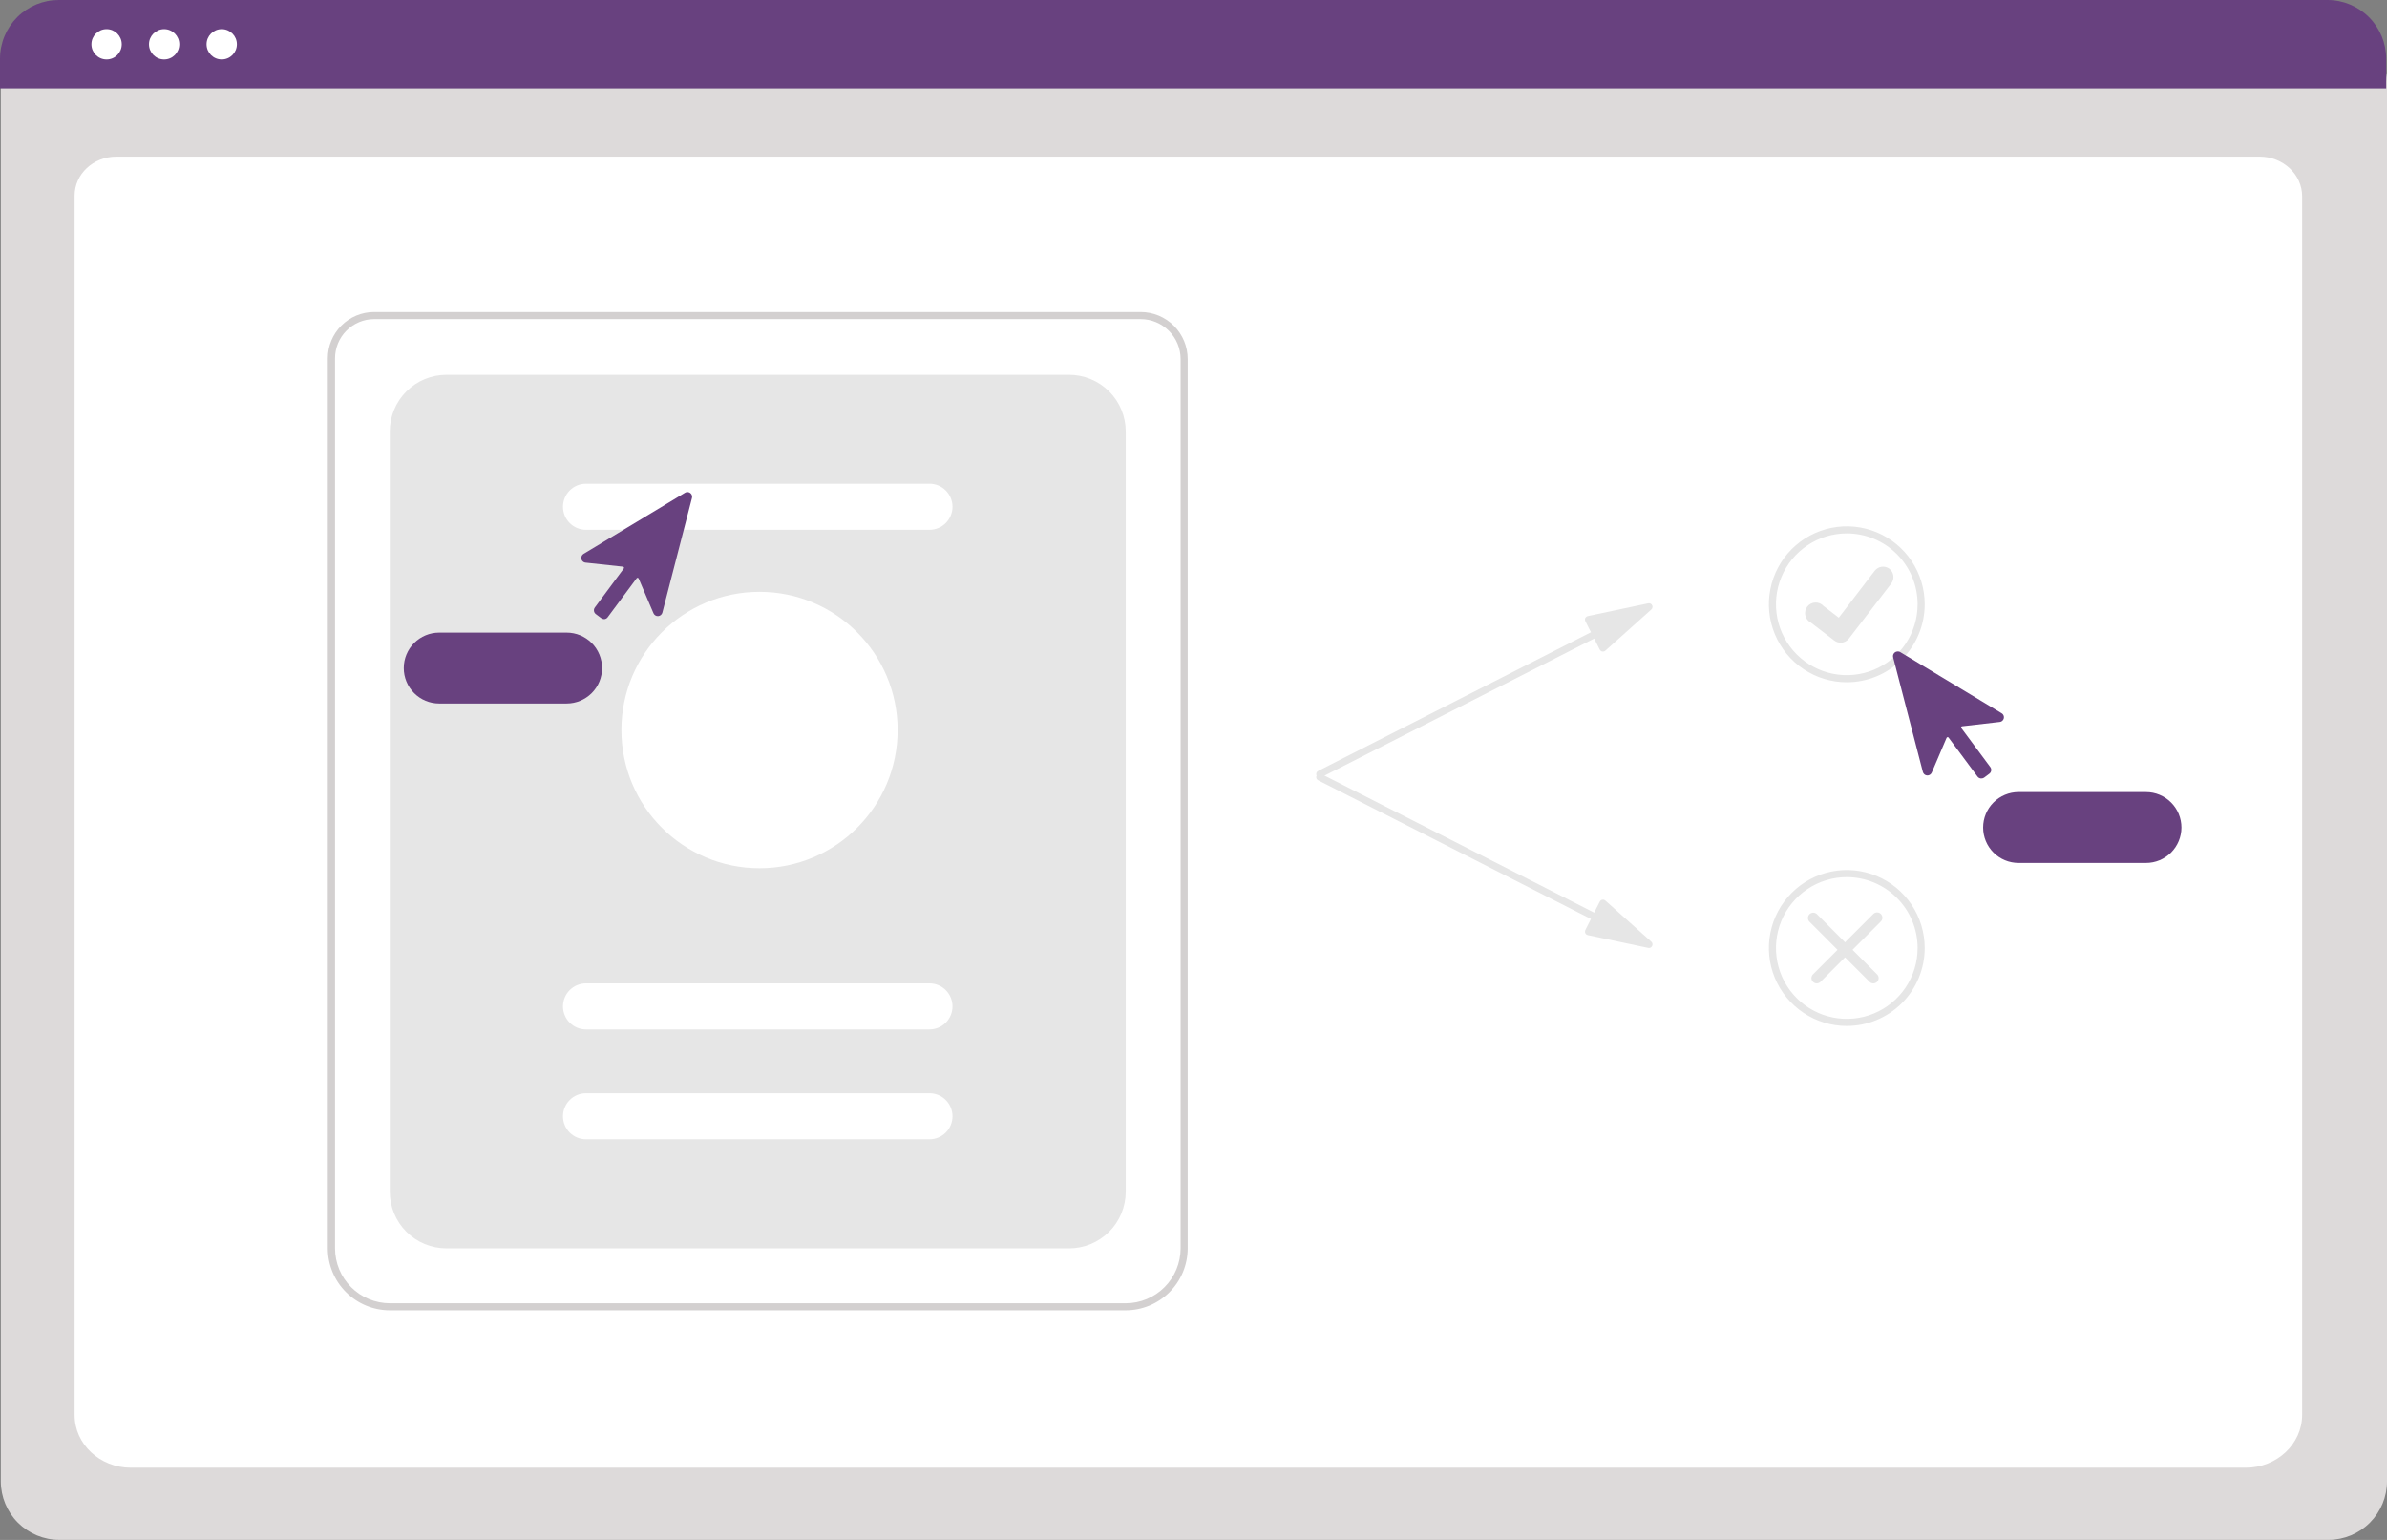 <svg width="310" height="200" viewBox="0 0 310 200" fill="none" xmlns="http://www.w3.org/2000/svg">
<rect x="0" y="0" width="310" height="200" fill="#808080" stroke="none"/>
<g clip-path="url(#clip0)">
<path d="M302.43 199.995H7.694C5.682 199.993 3.754 199.192 2.331 197.769C0.908 196.345 0.108 194.415 0.106 192.401V10.535C0.105 9.058 0.69 7.64 1.732 6.594C2.775 5.548 4.19 4.959 5.666 4.957H304.343C305.843 4.959 307.28 5.556 308.34 6.618C309.401 7.679 309.998 9.117 310 10.618V192.401C309.998 194.412 309.2 196.339 307.781 197.762C306.363 199.185 304.439 199.988 302.43 199.995Z" fill="#DDDADA"/>
<path d="M291.659 190.625H16.993C12.964 190.625 9.69 187.555 9.69 183.781V25.406C9.69 22.607 12.118 20.343 15.103 20.343H293.462C296.498 20.343 298.981 22.644 298.981 25.502V183.781C298.963 187.555 295.688 190.625 291.659 190.625Z" fill="white"/>
<path d="M309.894 11.483H0V7.617C0.001 6.615 0.2 5.623 0.584 4.697C0.969 3.772 1.532 2.931 2.242 2.224C2.951 1.516 3.793 0.956 4.719 0.574C5.645 0.193 6.637 -0.002 7.639 -2.7355e-05H302.278C304.297 0.001 306.233 0.804 307.661 2.232C309.088 3.66 309.892 5.597 309.894 7.617V11.483Z" fill="#68417F"/>
<path d="M13.843 7.723C14.93 7.723 15.811 6.841 15.811 5.753C15.811 4.665 14.93 3.783 13.843 3.783C12.756 3.783 11.874 4.665 11.874 5.753C11.874 6.841 12.756 7.723 13.843 7.723Z" fill="white"/>
<path d="M21.316 7.723C22.403 7.723 23.284 6.841 23.284 5.753C23.284 4.665 22.403 3.783 21.316 3.783C20.229 3.783 19.348 4.665 19.348 5.753C19.348 6.841 20.229 7.723 21.316 7.723Z" fill="white"/>
<path d="M28.794 7.723C29.881 7.723 30.762 6.841 30.762 5.753C30.762 4.665 29.881 3.783 28.794 3.783C27.707 3.783 26.826 4.665 26.826 5.753C26.826 6.841 27.707 7.723 28.794 7.723Z" fill="white"/>
<path d="M146.2 170.185H50.62C48.487 170.183 46.441 169.333 44.932 167.823C43.423 166.314 42.575 164.266 42.572 162.131V46.54C42.572 44.947 43.203 43.418 44.328 42.29C45.452 41.161 46.977 40.525 48.569 40.52H148.136C148.939 40.52 149.733 40.678 150.475 40.986C151.217 41.293 151.89 41.744 152.458 42.312C153.025 42.88 153.476 43.554 153.783 44.296C154.09 45.038 154.248 45.834 154.248 46.637V162.159C154.238 164.289 153.386 166.329 151.878 167.833C150.37 169.337 148.329 170.183 146.2 170.185ZM48.569 41.441C47.224 41.45 45.938 41.992 44.99 42.947C44.042 43.902 43.51 45.194 43.511 46.54V162.136C43.513 164.027 44.265 165.84 45.601 167.177C46.937 168.515 48.749 169.267 50.639 169.269H146.2C148.09 169.267 149.901 168.515 151.238 167.177C152.574 165.84 153.326 164.027 153.328 162.136V46.637C153.327 45.259 152.78 43.938 151.806 42.964C150.833 41.99 149.513 41.442 148.136 41.441H48.569Z" fill="#D3D0D0"/>
<path d="M57.979 162.136H138.842C140.793 162.136 142.665 161.36 144.045 159.979C145.425 158.598 146.2 156.725 146.2 154.772V56.044C146.2 54.091 145.425 52.218 144.045 50.837C142.665 49.456 140.793 48.68 138.842 48.68H57.979C56.027 48.68 54.156 49.456 52.776 50.837C51.396 52.218 50.62 54.091 50.62 56.044V154.772C50.62 156.725 51.396 158.598 52.776 159.979C54.156 161.36 56.027 162.136 57.979 162.136Z" fill="#E6E6E6"/>
<path d="M120.713 68.807H76.103C75.31 68.807 74.55 68.492 73.989 67.931C73.429 67.37 73.114 66.609 73.114 65.815C73.114 65.022 73.429 64.261 73.989 63.7C74.55 63.139 75.31 62.824 76.103 62.824H120.713C121.505 62.824 122.266 63.139 122.826 63.7C123.387 64.261 123.702 65.022 123.702 65.815C123.702 66.609 123.387 67.37 122.826 67.931C122.266 68.492 121.505 68.807 120.713 68.807Z" fill="white"/>
<path d="M120.713 133.702H76.103C75.31 133.702 74.55 133.386 73.989 132.825C73.429 132.264 73.114 131.503 73.114 130.71C73.114 129.917 73.429 129.156 73.989 128.595C74.55 128.034 75.31 127.718 76.103 127.718H120.713C121.505 127.718 122.266 128.034 122.826 128.595C123.387 129.156 123.702 129.917 123.702 130.71C123.702 131.503 123.387 132.264 122.826 132.825C122.266 133.386 121.505 133.702 120.713 133.702Z" fill="white"/>
<path d="M120.713 147.969H76.103C75.31 147.969 74.55 147.654 73.989 147.093C73.429 146.532 73.114 145.771 73.114 144.978C73.114 144.184 73.429 143.423 73.989 142.862C74.55 142.301 75.31 141.986 76.103 141.986H120.713C121.505 141.986 122.266 142.301 122.826 142.862C123.387 143.423 123.702 144.184 123.702 144.978C123.702 145.771 123.387 146.532 122.826 147.093C122.266 147.654 121.505 147.969 120.713 147.969Z" fill="white"/>
<path d="M98.638 112.765C108.544 112.765 116.574 104.729 116.574 94.815C116.574 84.902 108.544 76.866 98.638 76.866C88.732 76.866 80.702 84.902 80.702 94.815C80.702 104.729 88.732 112.765 98.638 112.765Z" fill="white"/>
<path d="M214.02 78.366L206.202 80.018C206.143 80.031 206.087 80.055 206.037 80.09C205.987 80.124 205.944 80.168 205.911 80.219C205.878 80.269 205.856 80.326 205.845 80.386C205.834 80.446 205.835 80.507 205.848 80.566C205.858 80.604 205.872 80.641 205.889 80.677L206.616 82.117L171.204 100.117C171.149 100.144 171.099 100.181 171.058 100.227C171.017 100.273 170.986 100.327 170.966 100.385C170.946 100.443 170.938 100.505 170.943 100.567C170.947 100.628 170.964 100.688 170.992 100.743C171.02 100.798 171.059 100.846 171.106 100.886C171.153 100.925 171.208 100.955 171.266 100.973C171.325 100.991 171.387 100.997 171.448 100.991C171.51 100.985 171.569 100.966 171.623 100.937L207.035 82.936L207.766 84.377C207.821 84.485 207.917 84.567 208.032 84.605C208.148 84.643 208.273 84.634 208.382 84.579C208.419 84.561 208.453 84.538 208.483 84.51L214.462 79.158C214.553 79.076 214.607 78.963 214.614 78.841C214.621 78.719 214.58 78.6 214.499 78.509C214.441 78.442 214.365 78.392 214.281 78.367C214.196 78.342 214.105 78.341 214.02 78.366Z" fill="#E6E6E6"/>
<path d="M214.02 123.102L206.202 121.45C206.083 121.424 205.98 121.353 205.913 121.251C205.847 121.149 205.824 121.026 205.848 120.907C205.857 120.867 205.871 120.828 205.889 120.792L206.616 119.351L171.204 101.351C171.149 101.324 171.099 101.287 171.058 101.241C171.017 101.195 170.986 101.141 170.966 101.083C170.946 101.025 170.938 100.963 170.943 100.902C170.947 100.84 170.964 100.78 170.992 100.725C171.02 100.671 171.059 100.622 171.106 100.582C171.153 100.543 171.208 100.513 171.266 100.495C171.325 100.477 171.387 100.471 171.448 100.477C171.51 100.483 171.569 100.502 171.623 100.532L207.035 118.532L207.766 117.091C207.821 116.983 207.917 116.901 208.032 116.863C208.148 116.825 208.273 116.834 208.382 116.889C208.419 116.907 208.453 116.931 208.483 116.958L214.462 122.31C214.553 122.392 214.607 122.506 214.614 122.627C214.621 122.749 214.58 122.868 214.499 122.959C214.441 123.027 214.365 123.076 214.281 123.101C214.196 123.127 214.105 123.127 214.02 123.102Z" fill="#E6E6E6"/>
<path d="M239.843 88.607C237.842 88.607 235.886 88.013 234.222 86.9C232.558 85.788 231.262 84.206 230.496 82.356C229.73 80.506 229.53 78.47 229.92 76.506C230.31 74.542 231.274 72.737 232.689 71.321C234.104 69.905 235.907 68.941 237.869 68.55C239.832 68.16 241.866 68.36 243.715 69.126C245.564 69.893 247.144 71.191 248.256 72.856C249.368 74.521 249.961 76.479 249.961 78.481C249.961 81.167 248.895 83.742 246.998 85.641C245.1 87.54 242.527 88.607 239.843 88.607ZM239.843 69.276C238.024 69.276 236.246 69.816 234.733 70.828C233.221 71.839 232.042 73.277 231.346 74.959C230.649 76.641 230.467 78.491 230.822 80.277C231.177 82.063 232.053 83.703 233.339 84.99C234.626 86.277 236.265 87.154 238.049 87.509C239.833 87.864 241.682 87.682 243.363 86.985C245.044 86.289 246.48 85.109 247.491 83.595C248.502 82.081 249.041 80.302 249.041 78.481C249.041 76.04 248.072 73.699 246.347 71.972C244.622 70.246 242.283 69.276 239.843 69.276Z" fill="#E6E6E6"/>
<path d="M239.843 133.251C237.842 133.251 235.886 132.657 234.222 131.544C232.558 130.431 231.262 128.85 230.496 127C229.73 125.15 229.53 123.114 229.92 121.15C230.31 119.186 231.274 117.381 232.689 115.965C234.104 114.549 235.907 113.585 237.869 113.194C239.832 112.804 241.866 113.004 243.715 113.77C245.564 114.537 247.144 115.835 248.256 117.5C249.368 119.165 249.961 121.122 249.961 123.125C249.961 125.811 248.895 128.386 246.998 130.285C245.1 132.184 242.527 133.251 239.843 133.251ZM239.843 113.92C238.024 113.92 236.246 114.46 234.733 115.471C233.221 116.483 232.042 117.921 231.346 119.603C230.649 121.285 230.467 123.135 230.822 124.921C231.177 126.706 232.053 128.347 233.339 129.634C234.626 130.921 236.265 131.798 238.049 132.153C239.833 132.508 241.682 132.326 243.363 131.629C245.044 130.933 246.48 129.753 247.491 128.239C248.502 126.725 249.041 124.946 249.041 123.125C249.041 120.684 248.072 118.342 246.347 116.616C244.622 114.89 242.283 113.92 239.843 113.92Z" fill="#E6E6E6"/>
<path d="M239.043 83.47C238.752 83.471 238.468 83.378 238.234 83.203L235.18 80.865C234.999 80.774 234.841 80.643 234.717 80.484C234.592 80.324 234.504 80.139 234.459 79.942C234.414 79.744 234.413 79.539 234.456 79.341C234.499 79.143 234.585 78.957 234.707 78.796C234.83 78.635 234.987 78.503 235.166 78.409C235.346 78.316 235.544 78.263 235.746 78.254C235.948 78.246 236.15 78.282 236.337 78.36C236.523 78.438 236.69 78.557 236.826 78.707L238.804 80.225L243.476 74.123C243.699 73.841 244.022 73.657 244.377 73.61C244.733 73.563 245.092 73.656 245.38 73.87L245.348 73.911L245.38 73.87C245.661 74.093 245.844 74.416 245.89 74.772C245.937 75.127 245.843 75.487 245.629 75.775L240.11 82.95C239.982 83.114 239.818 83.247 239.63 83.339C239.443 83.431 239.238 83.479 239.029 83.48L239.043 83.47Z" fill="#E6E6E6"/>
<path d="M235.456 127.52C235.391 127.457 235.34 127.381 235.305 127.297C235.27 127.213 235.252 127.123 235.252 127.033C235.252 126.942 235.27 126.852 235.305 126.768C235.34 126.684 235.391 126.608 235.456 126.545L243.274 118.721C243.337 118.653 243.413 118.598 243.498 118.561C243.583 118.523 243.674 118.503 243.767 118.501C243.859 118.499 243.951 118.516 244.037 118.551C244.123 118.586 244.201 118.637 244.267 118.703C244.332 118.769 244.384 118.847 244.418 118.933C244.453 119.019 244.47 119.111 244.469 119.203C244.467 119.296 244.447 119.387 244.409 119.472C244.371 119.557 244.317 119.633 244.249 119.696L236.431 127.52C236.301 127.649 236.126 127.72 235.943 127.72C235.761 127.72 235.586 127.649 235.456 127.52Z" fill="#E6E6E6"/>
<path d="M243.775 127.52C243.84 127.457 243.891 127.381 243.926 127.297C243.961 127.213 243.979 127.123 243.979 127.033C243.979 126.942 243.961 126.852 243.926 126.768C243.891 126.684 243.84 126.608 243.775 126.545L235.957 118.721C235.826 118.599 235.654 118.532 235.475 118.535C235.296 118.538 235.126 118.611 234.999 118.737C234.873 118.864 234.8 119.035 234.797 119.213C234.794 119.392 234.86 119.565 234.982 119.696L242.8 127.52C242.93 127.649 243.105 127.72 243.288 127.72C243.47 127.72 243.645 127.649 243.775 127.52Z" fill="#E6E6E6"/>
<path d="M257.315 101.102H257.227C257.066 101.079 256.921 100.993 256.823 100.863L253.065 95.8C253.054 95.784 253.039 95.77 253.022 95.759C253.005 95.749 252.986 95.742 252.966 95.739C252.947 95.736 252.926 95.737 252.907 95.742C252.888 95.747 252.87 95.756 252.854 95.768C252.831 95.782 252.813 95.803 252.803 95.828L250.876 100.343C250.826 100.46 250.74 100.559 250.631 100.625C250.522 100.691 250.395 100.722 250.268 100.712C250.141 100.703 250.019 100.653 249.922 100.571C249.824 100.49 249.754 100.379 249.722 100.255L245.863 85.371C245.843 85.292 245.839 85.209 245.851 85.128C245.863 85.047 245.892 84.97 245.935 84.9C245.978 84.831 246.034 84.77 246.101 84.723C246.168 84.676 246.243 84.643 246.323 84.626C246.479 84.587 246.644 84.61 246.783 84.69L259.954 92.634C260.023 92.675 260.083 92.729 260.131 92.794C260.179 92.858 260.213 92.932 260.232 93.009C260.252 93.087 260.255 93.168 260.243 93.248C260.231 93.327 260.203 93.403 260.161 93.471C260.113 93.553 260.047 93.623 259.967 93.674C259.887 93.725 259.796 93.757 259.702 93.766L254.827 94.328C254.787 94.332 254.751 94.352 254.726 94.383C254.701 94.414 254.689 94.454 254.693 94.493C254.696 94.52 254.707 94.546 254.725 94.567L258.483 99.629C258.58 99.76 258.621 99.923 258.598 100.083C258.574 100.244 258.488 100.388 258.359 100.486L257.669 101.001C257.564 101.072 257.44 101.107 257.315 101.102Z" fill="#68417F"/>
<path d="M278.704 112.079H262.148C260.928 112.079 259.759 111.594 258.896 110.731C258.034 109.868 257.549 108.697 257.549 107.477C257.549 106.256 258.034 105.085 258.896 104.222C259.759 103.359 260.928 102.874 262.148 102.874H278.704C279.924 102.874 281.094 103.359 281.956 104.222C282.819 105.085 283.303 106.256 283.303 107.477C283.303 108.697 282.819 109.868 281.956 110.731C281.094 111.594 279.924 112.079 278.704 112.079Z" fill="#68417F"/>
<path d="M78.062 80.272L77.377 79.756C77.247 79.659 77.161 79.514 77.138 79.354C77.115 79.193 77.156 79.03 77.253 78.9L81.01 73.837C81.022 73.822 81.031 73.803 81.037 73.784C81.042 73.765 81.043 73.744 81.04 73.725C81.037 73.705 81.03 73.686 81.019 73.669C81.008 73.652 80.994 73.637 80.978 73.626C80.957 73.609 80.931 73.599 80.904 73.598L76.034 73.073C75.873 73.055 75.726 72.973 75.625 72.846C75.524 72.719 75.478 72.558 75.496 72.397C75.507 72.303 75.539 72.212 75.59 72.132C75.641 72.053 75.71 71.986 75.79 71.936L88.962 63.993C89.101 63.91 89.267 63.886 89.424 63.925C89.581 63.965 89.716 64.065 89.799 64.204C89.84 64.273 89.868 64.348 89.88 64.427C89.892 64.507 89.888 64.587 89.868 64.665L86.023 79.563C85.991 79.686 85.921 79.797 85.823 79.879C85.725 79.961 85.604 80.01 85.477 80.02C85.35 80.029 85.223 79.999 85.114 79.933C85.005 79.866 84.919 79.768 84.869 79.65L82.942 75.135C82.925 75.099 82.894 75.07 82.856 75.055C82.819 75.041 82.777 75.041 82.739 75.057C82.715 75.067 82.694 75.085 82.68 75.108L78.918 80.17C78.87 80.235 78.81 80.289 78.741 80.33C78.673 80.371 78.597 80.398 78.517 80.41H78.43C78.296 80.405 78.166 80.356 78.062 80.272Z" fill="#68417F"/>
<path d="M52.437 86.766C52.437 85.545 52.922 84.374 53.784 83.511C54.646 82.648 55.816 82.163 57.036 82.163H73.592C74.812 82.163 75.981 82.648 76.844 83.511C77.707 84.374 78.191 85.545 78.191 86.766C78.191 87.986 77.707 89.157 76.844 90.02C75.981 90.883 74.812 91.368 73.592 91.368H57.036C55.816 91.368 54.646 90.883 53.784 90.02C52.922 89.157 52.437 87.986 52.437 86.766Z" fill="#68417F"/>
</g>
<defs>
<clipPath id="clip0">
<rect width="310" height="200" fill="white"/>
</clipPath>
</defs>
</svg>
